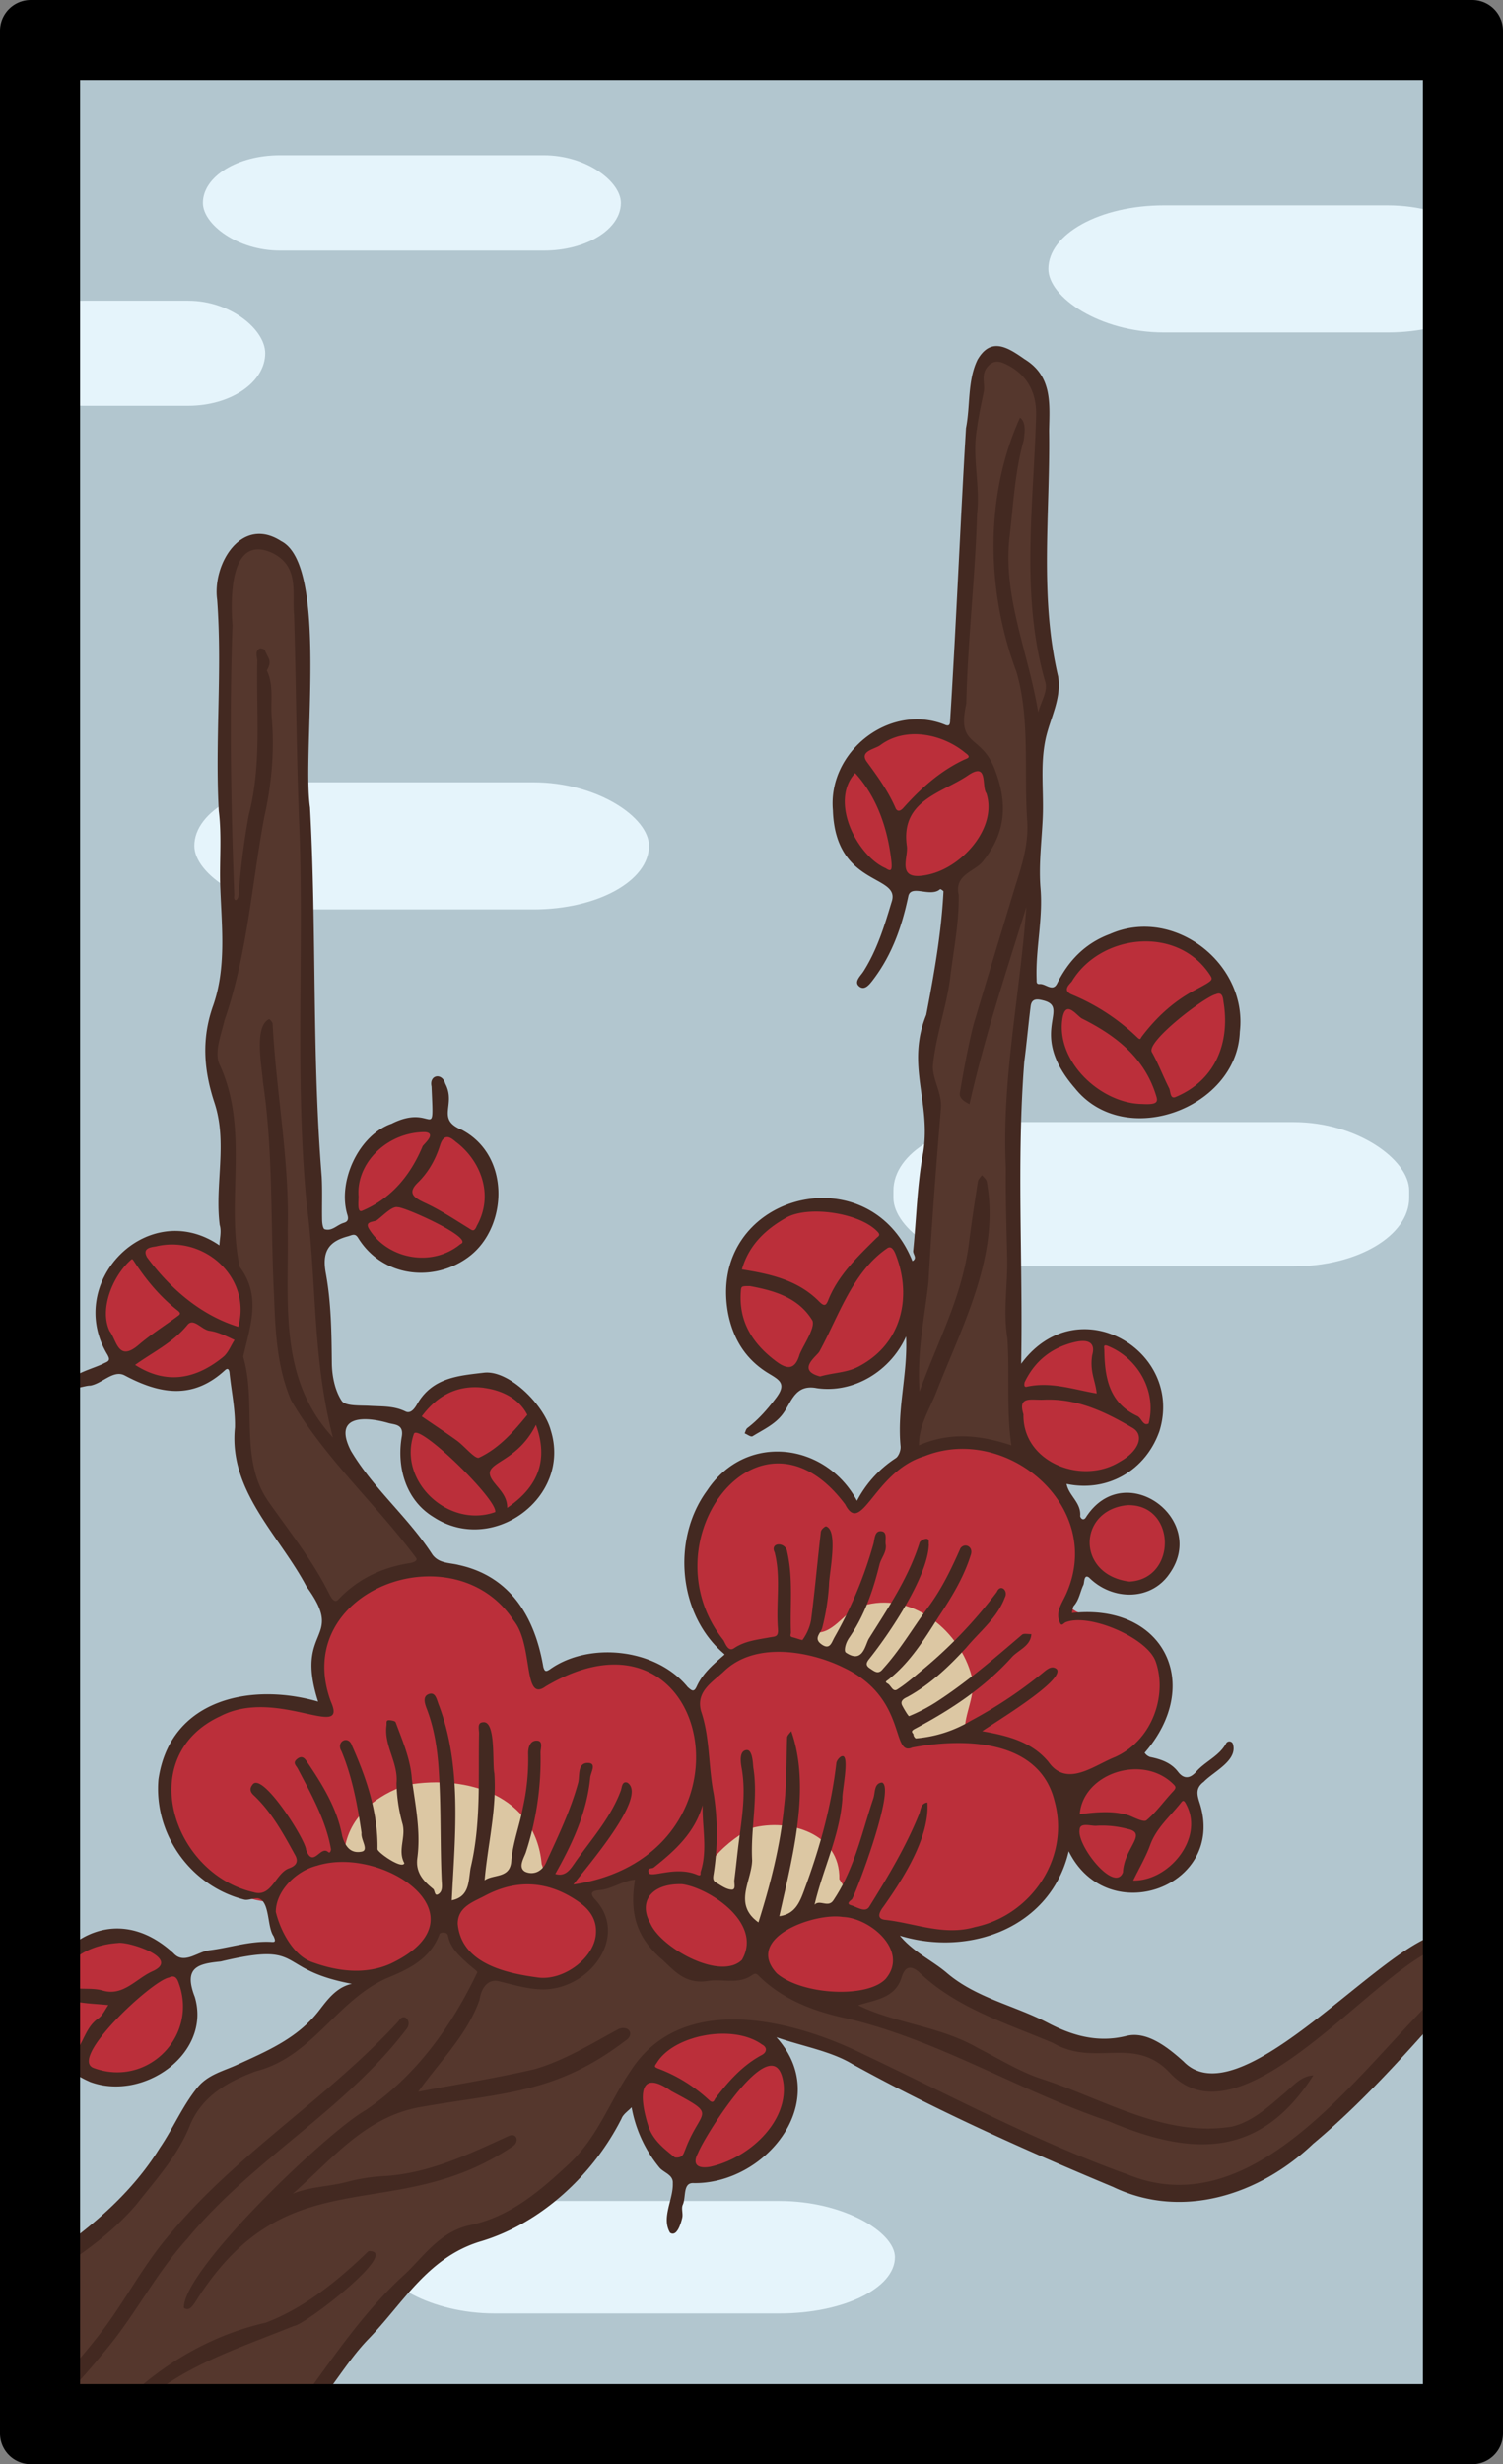 <svg xmlns="http://www.w3.org/2000/svg" viewBox="0 0 976 1600" version="1.1" id="svg1051"><rect x="0" y="0" width="976" height="1600" fill="#808080" stroke="none"/><defs id="defs1030"><clipPath id="clip-path"><path d="M960 22v1556a6 6 0 0 1-6 6H22a6 6 0 0 1-6-6V22a6 6 0 0 1 6-6h932a6 6 0 0 1 6 6z" id="path1027" style="fill:none"/></clipPath><style id="style1025">.cls-7{fill:#592116}</style></defs><g id="Paper_Backing" data-name="Paper Backing"><path d="M960 22v1556a6 6 0 0 1-6 6H22a6 6 0 0 1-6-6V22a6 6 0 0 1 6-6h932a6 6 0 0 1 6 6z" id="path1032" style="fill:#b2c6cf;fill-opacity:1"/></g><rect style="fill:#e5f4fb;fill-opacity:1;stroke:#fef8c8;stroke-width:0;stroke-linejoin:round;paint-order:markers fill stroke" id="rect2873" width="334.921" height="73.016" x="246.221" y="1429.085" rx="75" ry="44.444"/><rect style="fill:#e5f4fb;fill-opacity:1;stroke:#fef8c8;stroke-width:0;stroke-linejoin:round;paint-order:markers fill stroke" id="rect2873-9" width="334.921" height="93.651" x="580.159" y="728.572" rx="75" ry="44.444"/><rect style="fill:#e5f4fb;fill-opacity:1;stroke:#fef8c8;stroke-width:0;stroke-linejoin:round;paint-order:markers fill stroke" id="rect2873-8" width="295.238" height="82.539" x="126.19" y="507.937" rx="75" ry="44.444"/><g id="Wikipedia_Cropped" data-name="Wikipedia Cropped"><g clip-path="url(#clip-path)" id="g1043" style="clip-path:url(#clip-path)"><path d="M492.54 1252.26c-18-9.57-4.23-18.58-29.72-26.5-16.51-28.09 24.93-58.43 51.58-46.08 30.1-2.94 55.49 46.62 22.74 60.46-19.56-2.69-15.07 3.92-30.52 8.06-6.62-3.3-9.03 1.63-14.08 4.06zm-199.21-14.34c-3.62-.53-5.51-5.18-9.82-3.61-6.66-3.06-11.09-11.09-14.8-16.14-1.32-2.93-4.53-3.82-7.45-3.24-8.41-.38-18.48-14-28.9-8.35-28.36-5.75-5.19-32.65 5.82-43.18 16.23-12.22 37-13.55 56.53-13.33 31.86.62 65.74 29 63.48 60.89-8.94 17.39-19.84.94-40.78 12.9-11.51-.53-12.29 12.84-24.08 14.06zm301.37-105.18c-8.48-1-4.25-11.29-7.64-15.9-4.84-3.7-4.28-12.43-8.66-16.19-7.91-7.65-15.09-15.79-24-21.33-5.07.48-8.73-6.36-13.56-6.83-8.17 2.73-18.2-5.8-11.76-14.56 61.43-82.86 173.86 66.56 65.62 74.81z" id="path1035" style="fill:#dcc7a3;fill-opacity:1"/><path d="M55.16 1604c-7-2.51-56.19 5.34-59.16-4 6.66-12.93-13.34-113.44 13.22-113.1 44.64-26.26 88.49-59.88 110.18-108 14.12-37.48 60.94-35.83 82.73-59.52 14.68-14.33 27.53-30.46 47.59-38.71 14.3-5.86 26.58-11.89 32-26.43.79-2.15 3.28-3.48 6.5-3.48 3-.18 6 2.46 6.63 5.43 1.8 10.07 12.94 15.14 18.82 22.8 14.21 6.36 36.59 11.56 52.5 6.15 64.1-35.74-22.69-54.51 38.76-67.23 16.3-7.06 10.09 11.54 10.14 20.68 5 33.39 40.34 53.32 70.85 40.7 2.67-2.46 7.64-2 9.73.89 9.39 7.72 42.54 34.17 57.7 21 .81-3.32 4.86-3.52 7.62-4.41 17.61.67 18.36-19.38 30-23.1 40.1 24.46 86.79 58.89 136.69 55 24.88-3.74 36.81 25 57.66 26.46 62.6-10.33 95.16-73.28 150.93-94.58 32.89 4.76 11.73 27.47-3.54 41.16-39.42 41.86-76.55 86.47-129 113.66-119.47 51.49-317.39-209-403.76-46.77-33.58 74.41-90.88 63.08-134 110.68-38.06 35.44-58.3 73-88 109.67-3.72 3.39-.17 7.45.73 11 .82 10.84-119.58.67-123.52 4.05zm162.72-560.57c-15.81-11.94-22.6-37.76-37.2-52.69-13.42-17.13-22.7-33-22.1-57.79 3.2-19.09-8.93-45.46-1.29-65.7 10.22-27.69-10.19-40.92-8.13-65.63-3.16-36.62 6.34-72.38-10.41-109.11-4.64-30.08 16.07-61 18.41-91.4 5.44-11.72-8.71-10.47-9.12-19.24-.66-43.11-3.52-86-2.13-129 3.8-30.14-5.47-61.75 6.47-90.69 16.94-26.75 48.75 6.67 42.22 27.28 8.28 176.26-4.67 353.16 22.32 528.22-2.88 40.67 42.77 61.94 57.13 96.49-.92 2.34-3.57 4-7.28 4.58-20.97 1.73-33.85 14.75-48.89 24.68zm379-100.93c-11.77-6.1 4-23.11 2-31.9-17.08-33 6.16-78.1 2.28-115.64.13-29.91 9.44-59.76 3.51-88.92-8-23.4 6.42-47.4 8.39-70.84 2.14-17.43 5.69-36.09 5.68-53.32.57-29.71 44.28-27.45 24-79.92A42.35 42.35 0 0 0 628.35 483c-14.07-21.12-.82-60.2-.9-88.11 5.36-48.61-1.63-97.64 7.48-145.88 1-38.65 48.63-5.22 41.91 21.34-1.52 35.75-4.84 71.93-2.75 107.8-4 26.56 12.3 54 6.21 79.06-.14 9.13-10.15 8.06-10.91 15.65 2 19.8.18 39.12 1.65 58.81 3 18-7.68 33.91-7.59 50.43 1.59 3.36 7.56 2.44 7.1 7.08-11.43 89.3-15.39 159.83-13 247.06-3.1 154.76 30.29 84.57-60.71 106.26z" id="path1037" style="fill:#55372d;fill-opacity:1"/><path d="M457.54 1411.2c-9.38.62-7.8-8.09-15.39-6.68-16.73.31-28.86-25.87-28.58-40.76 4.22-31.61 26.83-48 58.68-47 14.55-2.44 27.69 8.06 32.24 20.27 26.69 27.85-13.09 71.42-46.95 74.17zm-381.08-61.83c-58.91-3.76-63.66-86.9 0-91.81 58.77 2.51 62.54 89.57 0 91.81zm471.94-52.48c-47.35 5.06-51.85-32.38-63-22.47-19.83 17.84-56.33-5-66.61-23.7-9.71-10.44 4.37-21.71.2-31.13-1.86-3.36-5.2-6.74-9.32-4.58-6.67 5.55-23.35 4.91-29.51 13.86 34.28 43.92-24.59 73.87-62.85 51.07-20.11-4.13-25.41-43.74-35.32-26.54-22.61 48.31-104.28 37.17-108.55-18.53-81.34-10.18-91.31-131.26-1.44-130.37 76.25 15.55 4.3-21.59 54.53-65.25 42.34-41.31 119.37-14.28 121.13 44.88 6.85 13.36 33-12.7 48.45-7.26 11.6-3.07 35.64 9.44 51.94 23.68 5.64-5.46 27.3-20.32 21.5-28.24-58.14-66.61 19-178.06 86.43-96.78 24.74-28.51 61.53-51 100.13-31.94 15.32 2.43 3.19-13.16 4.5-20.61-2.63-8.72 2.78-15.28.75-22.69 4.14-25.11 34.58-37.84 56.51-30.74 38 10.57 43.89 61.86 11.33 83-23.89 16.31-57.88-9.95-31.49 32.64 10.32 12.42 18.86-15.38 34-11.86 15.64-1.7 29.66 13.57 29.28 29 0 14.72-13.38 28.64-27.48 28.64-20.41-.1-30.4-31.93-37.61 5.87-11.35 17.67 49.59 10.52 58.33 40.67 16.5 31.18-28 63.23-10.88 67.75 12.23.78 22.24 9.88 27.22 20.56 23.58 27.59-16.43 69.14-46.83 57-13 3-23.57-36.81-34.34-20.63-15 55.08-63.27 56.3-108.43 52.77 6.44 25.04-1.34 43.62-32.57 41.93zm-60-110c-11.66 5-44.63 30.8-22.72 41.06 16.84 3 20.12 40.2 33.06 30.09 11.87-17.51 38.88-11.5 48.28-23 4.6-6.16 1.29-9.6-2-14.91.71-29.8-32.55-39.58-56.66-33.25zm-223.84-28c-20 6.31-38.17 20.85-40.82 42.46 12.71 8.68 32.25 6.33 45.91 20 10.38 3.33 10.5 18.76 18.62 23.93 32.91-34.81 70.54-18.53 63.48-34.92-3.95-44.36-48.11-58.27-87.23-51.44zm267.64-99c-28.37 11.72 51.05 18.69 55.57 66 3.41 8.29 32.14 2.59 38.75-1.1-.65-11.86 7.68-24.74 4.47-36.31-7.36-28.77-37.19-54-67.87-46.66-11.53-.06-19.21 16.84-30.96 18.12zM308.35 988c-59-.19-58.67-90.76.09-91.25 60.56-.38 61.19 91.16-.09 91.25zm-195.68-89.78c-53.39-3.11-65.91-73.86-12.8-92.77 69.36-15.59 83.02 91.11 12.8 92.77zm419.87-.5c-19.08-11.63-17-1.67-31.08-10.7-44.55-29.59-25.59-103.75 28.44-104.33 78.55-2.99 80.4 112.01 2.64 115.03zm-258-76.8c-70.25-3.57-51.82-107.53 13.48-86.18 45.49 10.26 38.09 84.62-13.52 86.18zM744.79 721c-77.3-1.27-77.72-112.24-1.18-114.3 72.26 4.35 75.39 106.88 1.18 114.3zM595.84 572.78c-6.34.74-8.23-4.31-13.26-4.93-3.29.8-6.74 1.87-9.63-.76-17.88-9.45-32-32.29-27.27-54.42 2.08-6 2-11.17 8.13-14.41 7-6.62 1.74-14.17 15.68-17.82 73.7-39.24 111.2 82.86 26.35 92.34z" id="path1039" style="fill:#bb2f3a;fill-opacity:1"/><path class="cls-7" d="M956.89 1266.39c-6.36-8.73-18.52-13.65-26.41-9.55-41 14.45-126.76 118.15-162 81.61-10.79-9.72-24-19.78-37-16.53-19.45 4.85-36.25-.76-51.09-8.52-21.62-11.31-46.44-16.08-65.56-32.41-9.55-8.15-21.5-13.35-30.48-24.17 45.44 13.86 98.08-5.37 109.64-54.82 25.35 51.28 102.58 22.92 85-31.45-1.83-5.68-2.61-9.69 2.78-13.71 6.41-6.68 22.44-13.9 18.74-24.78a2.43 2.43 0 0 0-4.21-.26c-4.48 8.39-13.58 11.79-19.53 18.56-3.59 4.08-7.71 5.39-11.8.05-4.52-5.91-11.08-8.15-18.09-9.57a6.89 6.89 0 0 1-3.59-2.76c38.51-44.38 12.49-97.39-47.24-90.76.42-1.62.38-3.64 1.37-4.77 3.47-4 4-9.11 6.14-13.52.67-1.37.19-7.21 3.65-4.73 14.92 15 40.21 15.36 52.33-2.64 25-35.55-29.52-75.2-54.36-36.5-1.45 2.35-3.27 1.11-3.75-.66.83-8.81-7.39-13.27-8.83-21 26.18 5.54 51.12-8.34 60.26-34.15 16.37-52.49-53.09-93.63-89.75-43.87 1.27-66.24-3.06-130.22 2-195.87 1.55-12 2.64-24.15 4.14-36.2.65-5.18 4.16-4.84 8.15-3.84 18.46 4.63-10.86 20.71 20.7 57.08 32.32 40.19 105.27 13 107-36.7 5.2-44.42-43-81.69-84.31-63.48-15.82 5.85-26.81 17-34.32 32.07-2.88 5.78-7.48.05-11.27.38-2.45.22-2-1.59-2.08-3-.74-19.75 4.23-39.15 2.55-59.12-1.27-15.12.76-30.52 1.44-45.79.77-17.06-1.77-34.19 1.87-51.2 2.89-13.47 10.43-26 8.13-40.55-12.31-52.68-5.08-106.1-5.87-159.53.34-17.5 2.25-35.35-15.84-46.5-10.74-7.51-21.84-14.84-30.63.33-6.63 13.67-4.59 29.67-7.5 44.42-3.75 63.13-6.31 126.4-10.26 189.58-.07 2.67-.41 4.4-3.57 2.94-35.72-14.21-76 17.42-72.59 55.61 1.65 50.33 44.61 41.28 38.09 59.65-4.65 15.58-9.44 31.11-18.26 45-1.92 3-6.54 6.91-2.53 9.88 3.6 2.66 6.79-1.83 9.19-5 12-16 18.35-34.08 22.48-53.71 1.68-8 14.39 1 20.69-4.61.19-.17 1.61.72 2.16 1.37-1.32 26.87-6.13 53.77-11.2 80.26-13.28 32.87 3.31 56.62-2 89.51-3.94 20.9-4.32 42.46-6.5 63.71-.23 2.23 3 4.73-.47 6.66-28.77-71.39-133.56-42.6-119.76 33.69 3.35 17.22 11.75 30.41 26.45 39.28 7.27 4.39 11.7 6.79 4.59 16.09-5.58 7.3-11.3 13.84-18.5 19.33-.92.7-1.17 2.29-1.73 3.47 1.73.59 3.67 2.39 5.09 1.88 7.43-4.61 15.63-8.14 20.73-16 5-7.63 7.75-17.89 21.09-15.25 24 3.46 47.84-11.14 57.92-33.58 1.13 24.76-5.95 46.76-3.57 71.35.23 2.52-1.21 6.41-3.17 7.69a73.85 73.85 0 0 0-25.15 27.66c-20.33-37.86-72.22-44.63-97.42-6.53-23.14 31.61-18.67 81.08 11.56 106.29-6.86 6-14.16 11.92-18.17 20.73-1.84 4.05-3.15 2.92-5.92.45-20.73-25.4-64.13-29.32-89.13-11.72-2.92 2.05-3.72 1.72-4.59-1.31-5.45-32.14-21.15-58.82-54.91-66.19-5.91-1.55-12.67-.85-17.07-6.67-15.59-24.18-38.42-42.92-53-67.56-12.09-23.77 10.12-22.07 24.23-18 3.83 1.2 10.22.52 8.85 8.73-3.35 19.24 2.08 41.09 20.59 52.34 38.21 25.08 90-12.68 76.06-56.55-4.39-16.25-27.05-39.11-43.35-37.17-15.82 1.89-32.51 2.94-42.59 19.13-1.2 1.93-4.08 8.16-8.34 6.06-7.53-3.71-15.26-3.17-23.11-3.64-6.36-.38-15.93.3-18.3-3.29-4.44-6.76-6.31-16.24-6.39-24.62-.2-19.5-.4-39.06-3.91-58.13-2.49-13.58 1.28-20.53 14.18-24 2.84-.75 4.74-2.32 6.76.94 16.3 26.37 50.54 29 72.64 11.72 24.57-19.19 26.45-65.13-5.23-81.82-17.07-7-3.51-16.22-10.76-29.94-2.1-7.48-10.61-5.76-8.94 1.75 1.59 38.42 1.62 10.28-25.93 24.16-21.27 7.33-35.36 37.55-28.68 59.29 1.24 4-1 4.68-2.74 5.24-4.1 1.32-7.43 5.53-12.1 4-1.07-.35-1.57-3.8-1.61-5.83-.2-9.45.24-18.92-.27-28.34-6.44-79.77-3.21-159.66-7.58-239.64-5.39-36.8 12.37-157.28-18.76-173-25.93-16.8-44.76 15.2-41.55 38.07 3.4 45.79-1.45 91.31 1.05 137.09 2.09 16.59.31 33.63 1 50.44 1 25.63 3.9 51.79-4.72 76.22-7.72 21.88-5.9 42.27 1 63.12 8.55 26.18 0 52.75 3.32 79.13 1.29 4 0 8.78-.18 13.21-46.33-31.79-101.1 23.85-72.66 71.08 1.64 3 1.36 4-2 5.35-6.45 3.57-24.35 7.5-24.72 15.14 1.4 3.75 11.91-.67 15.47-.49 7.87-1.3 15.06-10.54 22.44-6.61 22.85 12.16 44.26 15.79 65.08-3.39 1.88-1.73 2.73-.47 2.95 1.75 1.21 11.84 3.82 23.69 3.51 35.48-4.17 41.29 28.88 69.82 46.53 103.31 25.64 35.12-8.13 25.86 7.49 74.62-43.65-12.58-96.22-1.67-103.69 50.59-3 35.5 20.85 69.15 55.75 78 2.61.6 6-1.09 8.83-.93 7.93 1.7 5.86 18.47 10.14 24.54 2.11 4.53.36 3.9-2.47 3.79-13.42-.5-26.14 3.85-39.19 5.47-7.72.95-16.42 9.45-23.2 2-61-56.38-129.28 50.66-54.16 83.49 34.43 12.77 78.86-18.22 67.92-55.2-7.49-19.28 2.06-21.53 16.8-23 56.13-13.35 34.24 4.94 85.22 14.5-10 2.12-15.93 10.36-21.06 17-14 18.29-33.91 26.59-53.57 35.59-9.06 4.15-18.91 6.34-25.71 14.75-9.81 12.14-15.77 26.6-24.45 39.29C79 1434.57 39.41 1461.33 0 1485.38c-9.1 2.91-9.27 16 2 10.76 30.22-19.68 62.77-36.84 86.56-64.75 12.74-16.24 26.76-31.53 34.6-51 8-19.8 25.49-29.1 43.19-35.61 36.52-9.35 52.09-45.82 84.93-60.42 14.71-6 28.24-12.62 34.21-28.74.93-1.23 5.19-1.29 5.45 1.3 1.56 8 7.37 13 12.93 18.12 2.12 2 6.41 4.93 6.07 5.63-16.81 35.21-39.83 67.24-72.67 89.56-24.5 13.79-118.68 103.61-117.85 128.25 3.42 2.52 5.73-1.38 7.65-4.15 60-95.57 127.88-48.14 205.74-100.65 4.78-3 2.77-9.2-2.47-6.81-26.49 12.15-52.54 24.7-82.29 26.14a117.78 117.78 0 0 0-22.42 3.62c-11.68 3.2-24 3-35.51 7.75 25.58-22.35 47.44-50.56 84-56.46 52.87-9.27 86.89-8.51 131.85-42.8 6.42-3.94 2.47-10.2-4-7.81-17.84 9.56-34.86 20.31-54.52 26.12-25.13 5.85-50.74 9.91-75.88 14.72 13.79-19.35 31.72-36.84 39.78-59.54 1.58-10 6.93-13.56 12.44-12.23 9.77 2.35 19.77 5.47 29.74 5.31 30.37-.79 55-35.24 32.55-58.74-4.41-5 .87-5.4 2.79-5.67 8.49-.57 15.17-6.09 23.48-6.81-3.69 22 1.05 37.84 18 52.16 7.77 7.21 14.83 16 29.65 13.55 9-1.46 19.36 2.49 28.19-3.61 2.34-1.61 3-1.18 4.64.44 15.74 15.58 36 23 56.67 27.47 59.91 14 112.25 47.14 170.31 66.79 54.94 23.3 98.77 23.79 133-29.73-8.31.31-13.78 7.58-19.76 12.39-10 8.48-19.85 17.63-33 20.84-44.1 7.24-83.84-18.27-124.48-31.23-14.07-4.74-27.18-13-40.59-19.78-24.29-14.17-53.91-16-77.73-27.75 11.17-3.63 24-4.5 28.22-18.09 2-6.38 5.16-8.4 10.9-3.81 24.23 23.51 56.85 33.46 87.27 46.31 27.67 16.15 53-5.41 76.27 19.69 45 47.59 127.36-60.64 170.51-80 6.71-4 13.82 0 19.07 4.67 4.34 3.86-.72 7.17-2.84 9.76-5.25 6.4-11.08 12.34-16.81 18.32-50.36 49.65-116.87 146.17-197.6 113-59.07-21.15-114.47-51-171.08-77.83-46.19-22.85-118.69-41.41-151.92 11-13.46 19.65-21 42.39-39.54 59.78-19.3 18.06-38.46 34.43-64.33 39.94-19.52 4.16-29.57 19.57-42.14 31.6-35.84 32.35-59.25 74.91-90 111.61-4 3.28-3.75 10.31 1.5 11.75 2 0 3-3.31 4.68-4.4 10.6-7 13.41-19.85 22-28.87 13.91-14.68 23.77-33.23 37.84-47.73 22.32-23 38.41-52.93 72.65-63.32 39.18-11.58 73.25-43.12 91.7-79.81 1.06-2.86 4.3-4.9 6.54-7.32a85.46 85.46 0 0 0 17.76 38.76c2.84 3.78 9.42 4.83 9 10.64.36 10.55-7.59 22.27-1.79 32.06 4.58 3.08 7.21-6.66 7.93-9.79.6-2.71-.74-6 .33-8.4 2.2-4.82 0-14 6.51-14.06 47.12 1.15 91.55-53.41 54.29-94.68 18.29 6.21 35.58 9.08 49.5 17.5 54.71 30.15 111.5 55.62 169.1 79.68 45.15 21.62 95.4 4.92 129.84-27.93 37.44-31.29 69.27-68.89 101.67-105.26 5.55-6.25 7.56-13.59 2.61-20.39zM732 977.3c31.91-1 32.68 47.93 1.46 49.64-34.72-4.31-33.75-46.5-1.46-49.64zm57.55-331.73c4.82-2.15 4.66 3.73 5.09 5.79 4.05 26.49-5.86 50.09-30.83 60.75-4.14 2.07-3.57-3.45-4.63-5.54-3.91-7.71-6.95-15.88-11.17-23.4-4.11-6.63 34.04-35.89 41.54-37.6zm-93.49-8.42c18.67-30.82 68.58-36.59 89.78-3.95 1.94 3.12 1.87 3.42-9.85 9.61-13.91 7.37-25.09 17.75-34.52 30.17-.87 1.15-.79 2.62-2.9.63a136.61 136.61 0 0 0-42.33-27.74c-7.04-2.87-1.36-7.01-.18-8.72zm-6.35 25.77c1.71-15.26 9.51-3.28 12.92-1.57 22.17 11.09 41.08 25.72 48.39 51 1.13 3.92-1.07 4.93-9.49 4.48-25.72-.29-54.83-26.08-51.82-53.91zM510.5 790.68c14.51-8.2 48.38-3.11 59.6 9.35 1.92 2.13 0 2.85-1 3.87-12.23 12.14-24.83 24-31.38 40.51-1.39 3.53-2.67 3.81-5.78.67-13.8-14-31.89-17.91-50.18-20.84 4.4-15.51 14.97-25.78 28.74-33.56zm8.72 88.83c-2.87 9.79-7.86 10-15.35 4.31-15.17-11.4-24.25-25.64-22.8-45.28.26-3.49.33-3.48 5.94-3.48 15.49 2.89 31.49 7.3 40.56 22.38 1.9 4.88-5.95 15.98-8.35 22.07zm38 7.94c-7.56 3.9-15.87 3.73-24.68 6.27-15.87-4.16-1.68-13.43-.37-16.31 12.62-23.16 21.42-51.57 44.07-67 3.42-2.25 5.31 3.82 6.15 6.16 9.27 25.53 3.61 56.05-25.17 70.88zM348 925.13c8.37 22.9 1.42 40.35-18.66 53.94.13-7.11-4.43-11.41-8.14-16.07-11.89-14.6 12.8-9.89 26.8-37.87zm-33.74-24c11.45 1.5 22.83 6.88 28.17 17.52-8.94 11-18.51 21.79-31.36 27.78-2.5 1.17-9.25-7.3-14.3-11-7.52-5.44-15.28-10.55-22.9-15.78 9.79-13.23 22.9-20.71 40.36-18.57zM268.76 931c2.78-7.44 54.71 42.84 52.8 50.79-30.38 10.83-63.51-20.14-52.8-50.79zm30.35-123.32c-18.38 15.32-47.05 10-59.27-9.4-3.62-5.6 3.11-4.58 5.19-6.19 4.21-3.27 9.81-9.17 13.26-8.23 4.3-.34 49.99 20.14 40.82 23.85zm-13.31-64.21c2.86-9 8.06-3.82 10.4-1.91 14.82 11.09 25.26 33.26 13.37 54.49-1.79 4.45-3.22 2.58-5.85 1-9-5.55-17.86-11.42-27.38-15.86-7-3.26-12.39-6.2-5-13.34 7.14-6.98 11.66-15.43 14.46-24.38zm-53 32.83c-1.33-21.16 18.52-41.24 43.19-41.24 7.94.75-1.09 8.09-1.55 9.19-7.82 18.77-20.32 34-39.32 41.93-3.51 1.48-2.12-6.65-2.3-9.88zM76.69 1261.55c6.38-1.15 41.14 9.86 22.49 18.33-10.71 4.7-19.12 16.52-32.53 12.56-9.58-2.83-20.05 1.61-28.62-6.36 6.71-15.77 21.21-23.33 38.66-24.53zM33.56 1308c-1.3-8.65.79-14.24 10.31-9.59 8.43 2.45 17.71 2.57 26.49 3.46-2.15 3-3.72 6.76-6.56 8.71-8.4 5.76-9.44 16.07-15.83 23-6.28-7.58-13.26-14.74-14.41-25.58zm27.17 34.7c-16.37-6.3 38.31-57 49-58.67 5.07-2.62 6 2.91 6.87 5.11 11.16 34.11-21.53 66.25-55.87 53.56zm668.48-127c-5.37 13.71-30-17.21-28.15-27.67.21-5 7.26-2.27 11-2.57a63.33 63.33 0 0 1 19.91 2c13.86 2.76-1.97 12.12-2.76 28.2zm38.11-45.72c1.6-2.08 2.78 1.36 3.4 2.44 10.8 21.74-11.89 49.07-34.87 48.6 4-8.22 8.21-15.33 11-23 4.15-11.46 13.39-18.94 20.47-28.08zm-5.72-11.83c2.46 2.11 2 3.05 0 5.18-5.77 6.16-10.71 13.24-17.11 18.58-1.74 1.46-7.65-1.66-11.45-3.18-10.35-3.3-21.59-2.06-31.89-.81 2.12-26.33 40.31-39.18 60.45-19.81zm-41.34-283.86c19.25 8.27 30.9 29.61 25.62 50-3.61 1.91-4.54-3.53-7.31-4.83-18.48-8.62-21.2-25.13-21.48-42.85-.04-2-1.09-4.27 3.17-2.32zm-54.87 23.1c6.59-13.65 17.24-22.22 32-25.87 10.14-2.49 14 .9 11.85 8.37-1.73 10.91 2.28 17 2.89 24.88-15-2.57-29.69-7.82-45.24-4.4-2.15.63-1.81-1.74-1.5-2.98zm12.29 11.42c21.7-.95 40 7.82 57.79 18.31 8 4.7 4 15.13-8.22 21.92-24.85 15.54-63.35.25-62.65-30.69-3.79-12.23 4.93-9.18 13.08-9.54zM575.15 563.75c-18.47-7.92-36.85-43.31-19.85-61.78 14.4 15.71 21.32 36.67 23.58 57.63.51 5.74-.36 6.4-3.73 4.15zm6.36-39.13c-4.75-10.93-11.54-20.36-18.58-29.95-5.21-7.1 5.36-8.19 8.86-10.95 16.38-12.12 40.31-7.22 55.12 5.16 4.28 3 1.22 3.4-1.43 4.67-15.33 7.34-27.7 18.52-38.91 31.05-2.04 2.28-3.99 2.49-5.06.02zm21.93 43.11C581 573 590 557.11 588.88 549.38c-4.27-29.79 22.72-34.35 39.73-45.95 13.44-9.14 8.55 7.34 11.92 11.69 7.15 21.99-15.21 47.53-37.09 52.61zm37.28 199.35c-.4-1.52-2-2.72-3.08-4.06-.92 1.39-2.43 2.7-2.66 4.2-2.14 13.92-4.31 27.85-6 41.84-5 34.54-19.54 60.57-31.9 94.53-1.64-26.15 3-46.18 5.83-71 2.12-37.71 4.95-75.42 8.11-113.07.73-9.48-5.08-17.83-5.28-26.91 1.67-19 8.58-37.8 11.17-56.79 2.11-18.07 6-36.67 5.63-54.82-2.94-13.07 10.17-14.94 15.59-21.59 15.1-18.57 16.21-37.59 8.21-58.87C637.55 476 621 486 627.47 456.91c.92-41.27 5.85-82.05 7-123.26 2.2-17.95-3.32-36.75-.15-54.92 1.08-8.06 2.82-16.09 4.44-24.07 1.09-5.36-1.92-11 2.26-16.21 3.7-4.61 7.48-4.21 11.86-2.14 14.31 6.78 20.41 18.72 19.92 33.93-1.6 57.28-10.17 115.77 5.75 171.82 2.3 6.37-2.32 12.78-4.38 20.46-6.32-38.62-22.53-73.76-18.78-112.2 2.59-21.54 3.47-43.41 9.39-64.52.53-4.73 1.82-11.33-2.4-14.64-23.08 50.69-22 112.47-2.41 164.87 9 30.17 4.89 64.66 7 96 1.14 14.49-2.71 27.94-7.11 41.5-9.34 30.7-18.69 61.5-27.83 92.23-3.56 14.53-6.29 29.28-8.74 44-.56 3.33 3.16 5.64 6.27 7.19 10.05-44.45 23-83.28 36.92-128.07-4.28 58.88-16.09 111.37-13.32 169.52-.22 19.48.44 39 .86 58.45.39 17.37-2.76 34.7.15 52.15 1.54 23-.75 46.46 2.57 69.45-20-6.68-39.72-8.87-60 0-.14-12.66 6.66-23.09 11-33.84 16.87-43.38 42.02-89.71 32.98-137.53zM469.8 1065c-50.71-63.95 23.42-162.61 79-88.22 10.78 21 18.82-21.45 51.56-31.34 53.21-21.25 117.71 32.95 91.79 89.91-2.7 5.91-7.1 11.69-3.81 18.36 1 2.55 2.34.16 3.69-.38a19.18 19.18 0 0 1 5.56-1.22c17.28-1.47 47.94 12.84 52.86 26.68 7.57 21.35-1.65 50.89-26.38 62.06-13.92 5.5-31.24 20-43.17 3.22-10.75-13.07-26.35-17.1-43.07-20 7.42-5.35 53.47-32.84 48.48-40.22-3.32-3-6.78.39-9.3 2.41a291 291 0 0 1-46.65 31.06 82.08 82.08 0 0 1-35.59 11.41c-.41.08-1.66-1.51-1.57-2.21.15-1.18-2.54-2 .47-3.76 23.73-12.57 45.82-27.1 63.81-47.25 4.7-4.59 11.77-7 12.25-14.47-2.06.09-4.84-.66-6.07.39-18.22 15.56-36.33 31.25-56.54 44.22a110.6 110.6 0 0 1-16.77 8.62c-.45.2-3.17-4.34-4.47-6.86-1.83-3.58 2.21-5 3.63-5.76 14.91-8.25 26.8-19.71 38-31.89 8.81-10.56 20-19.19 24.95-32.39 2.53-4.66-2.84-9.27-5.14-3.72a299.07 299.07 0 0 1-49 51.15c-5.11 4.23-10.14 8.65-15.71 12.18-2.91 1.85-4-2.65-6.14-3.81s-.94-1.54.23-2.46c14.12-11.06 23.3-25.93 32.65-40.69 8.52-12.79 16.53-25.83 21.09-40.58 1.72-5.25-4.07-8-6.8-4.06-6.1 13.87-12.62 27.31-21.76 39.28-9.53 13.09-17.57 26.89-28.56 38.95-3 3.91-5.53 1.54-8.28-.25-3.21-2.08-2.61-3.76-.36-6.52 13.2-16.54 37.77-53.18 38.48-73.87-.31-1.43.7-4-1.86-3.83-1.48.08-3.79 1.34-4.17 2.56-7.14 22.7-20.37 42.29-32.86 62.19-2.43 3.89-3.85 16.68-15 9.12-1.39-.94-.39-5.92 2.06-9.47 10-14.48 15.64-30.8 19.8-47.71 1.08-4.4 4.8-8 4-13-.5-3.12 1.3-8.07-2.7-8.59-4.67-.61-4.39 5.21-5.22 8.11a269.37 269.37 0 0 1-25.21 60.54c-2 3.42-3 8.93-8.79 4.59-5.13-3.85-.15-7 .76-10.67a149.18 149.18 0 0 0 4.36-27.65c0-7.32 6.32-35.72-2-38.13-1.39.47-3.15 2.25-3.31 3.61-2.19 19.06-3.9 38.18-6.32 57.21a31.82 31.82 0 0 1-5.62 13c-1 0-4.33-1.28-6.33-1.75-2.25-.53-1.17-1.66-1.14-3.19-.65-17.4 1.5-35-2.41-52.15-.82-6.86-11.52-6.51-8.16.26 4.16 16.39.79 33 2.1 49.47.44 5.58-1.7 5-5.7 5.73-7.73 1.46-15.72 2.24-22.75 6.94-3.78 2.69-5.69-3.16-6.89-5.16zM455 1215.31c-.32 1 .66 3-2 2.1-14.69-6.47-31.47 2.93-31.83-1.86-.83-3 2.16-2.1 3.36-3 13.72-10.89 26.56-22.47 31.72-40.47-.34 14.48 3.35 28.99-1.25 43.23zM71.16 864.24c-6.71-14.19 1.89-35.14 13.14-45.56 1.58-1.39 1.44-1.7 2.93.59 7.76 11.9 16.85 22.8 28.1 31.61 1.78 1.4 2 2.2.63 3.23-8.56 6.39-17.7 12.1-25.78 19-13.56 11.67-14.32-2.89-19.02-8.87zM145 881c-17.86 14.6-37.07 18.21-57.25 5.22 11.46-8.26 24.48-14.37 34-26 4-4.91 9.26 3.37 14.55 3.87 5.53.82 10.92 3.57 16 5.95-2.42 3.71-4.09 8.31-7.3 10.96zm9.75-19.51c-24.58-7.65-44.28-24.9-59.26-45.13-3.44-6.21 2.87-6.56 5.9-7.1 31.17-7.42 62.17 20.3 53.32 52.23zm19.48 113.29c-19.11-27.22-7.29-63.11-16.3-93.92 4.48-19.92 12-39.27-2.29-58.28-9.21-43.38 6.6-89.29-13.19-131.68-3.4-7.74 1.15-19 3.37-28.55 14.75-42.58 17.56-87.54 25.73-131.48 4.85-21.65 6.81-43.36 4.9-65-.88-10.05 1.52-20.77-3.15-30.51 3.57-6.55 1-7.35-1.34-13.22-.16-.64-2.72-1.47-3.45-1-3.26 2-1.41 5.38-1.43 8.06-.78 33.45 3 67.18-5.54 100a496.4 496.4 0 0 0-6.66 52.55c-1 4-3.47 3.24-2.75-.49-2.16-58.42-3.2-116.76-1.16-175.2-1.32-17.28-1.92-59.91 26-47 17.71 8.87 12.6 25.8 14 40.3 1.41 46.77 1.52 93.58 3.52 140.56 2.84 80.45-3 161.28 4.63 241.61 6.73 51.92 3.53 99.87 17.07 151.79-35.61-38.33-28.57-87.52-29.36-134.65 1.28-44.94-7.49-89.16-9.79-133.84 0-1.09-2-3.26-2.25-3.15-10.09 4.77-4.66 30.91-4.06 40.71 6.88 46.15 4.85 93.19 7.26 139.71.84 22.86 1.92 45.85 11.11 67.24 21.82 37.43 55.05 67.22 80.95 102 1.72 2.14-2 3.29-3.79 3.57-18.18 2.84-33.85 10.19-46.69 23.78-2.67 2.82-5.09-2.49-6-4.22-10.77-21.56-25.71-40.17-39.38-59.69zm80.14 299.89c-16.74 7.8-35.19 5.34-51.39-.56-12.07-4-20.76-19.84-23.88-32.73 0-13.33 12.85-26.57 26.87-30.07 43.03-13.4 110.9 33.18 48.36 63.36zM387 1254.54c-.15 16.33-21.1 32-38.08 29.39-21.07-2.84-49.36-9.29-51.68-34.75-.06-11.07 10-14.22 17.7-18.32 21.1-11.21 42-9.55 61.49 4.45 6.14 4.41 10.9 10.69 10.57 19.23zm-14.67-30.92c8.11-10.93 48.83-57.37 35.07-66.14-3.55-1.25-3.57 3.2-4.22 5-6.65 18.09-19.61 32.13-30.3 47.6-2.7 3.9-5.93 8.66-12.29 6.65 11.11-19.7 20.52-39.86 22.69-62.66.48-3.63 4.36-9.34-1.53-9.4-7-.07-5.14 8.55-6.36 13-4.88 17.71-12.68 34-20.3 50.56-2.84 7.48-9.26 9.37-14.16 7-4.87-2.83-.49-9.14.65-12.81A194.94 194.94 0 0 0 351 1138c-.06-2.77 2-7.74-2.45-7.82s-5.73 4.57-5.58 8.88a143.91 143.91 0 0 1-3.41 34.58c-2.16 11.61-6.59 22.95-7.54 34.78-.83 11.42-11.56 8.34-17.33 12.45 2-23.16 7.94-45.93 6.33-69.39-1.47-6.57 1.22-34.41-7.38-33.22-4 .22-2.5 4.51-2.55 7.27-.57 29.26 1.39 58.46-5.49 87.34-1.45 8.78-.65 18.63-12.23 21 2.08-41.93 6.76-86.56-8.32-126.6-1.41-3.15-2-9.14-6.78-7.25-4.51 1.78-1.87 7.52-.72 10.64 5.19 14.07 6.88 28.47 7.61 43 1.27 22.53.63 45.23 1.67 67.77.19 3 .63 6.46-2 8.28-2.83 2-2.29-2.21-3.58-3.25-6.18-5-11.52-10.55-10.26-20 2.31-17.24-1.23-34.22-3.54-51.19-.8-12.88-6-24.78-10.53-37-.29-.84-2.66-1.25-4.1-1.34-2.45-.15-1.61 1.93-1.82 3.25-1.87 13.2 7.76 24.34 6.48 37.62a105.44 105.44 0 0 0 3.85 26.23c2.52 8.76-3.34 17.41 1.25 25.7-1.39 4.27-17.41-6.92-17.45-9.11.37-23.77-7-45.7-16.54-67.12-2.21-7.16-10.68-2.84-6.82 3.61 7 16.72 10.43 35.3 13 53-.63 4.37 5 11.21.06 12.17-7.59 1.49-10.82-4-12.59-10.07-3.34-18.29-13-33.65-23.12-48.64-1.19-1.82-3-4-6.12-1.52s-.91 4.12.24 6.08c8.79 16.69 18.54 34.07 21.71 52.67-.22 1.51-.8 2.64-1.92 1.66-5-4.36-9.66 10.81-14.25-1.34-.25-6.62-29.12-52.22-35-42.06-1.64 2.11-1.4 4.35.78 6.39 11.86 11.1 19.43 25.12 27.14 39.14 3.54 6.44-3.16 8.07-4.86 8.83-8.24 4-10.78 18.69-22.17 15.21-52.57-12-77.58-88.39-21.61-114.3 36.27-18.93 83.1 16.26 71.89-9.26-27.07-72.3 79.94-112.07 118.7-52.76 12.89 16 5.79 53.49 20.61 42.72 108.39-64.47 143.28 109.72 18.04 128.59zm109.52 48.86c-14 13.91-52.83-7.81-59.57-23.75-7.79-13.63.28-26 20.74-25.32 16.98 2.26 52.6 24.92 38.8 49.07zm93.47 12.19c-11.68 12.94-54.35 10.78-70.87-3.34-21.59-23.19 24.46-39.57 42.83-36.66 17.84.62 43.01 21.98 28.01 40zm-.59-38.13c-6.44-.69-3-6.07-1-8.63 12.81-18.18 30.07-45.09 28.49-67.58-4.41.62-4.17 4.57-5.35 7.49-8.58 21.27-20.37 40.86-32.42 60.24-2.51 4-7.78.27-11.61-.92-3.87-1-.65-3 .45-4 4.38-8.64 28.22-72.64 19.47-75.74-5.25.36-4.39 6.57-5.56 10.06-5.91 17.61-10.14 35.84-18.18 52.6a109.56 109.56 0 0 1-7.87 13.85c-3.42 5.07-8.77-.75-12.2 2.82 5.36-23.27 16.48-44.81 18.07-69.08-.33-4.07 4.88-28.31-.09-27.36-1.4.07-3.64 2.74-3.84 4.44-3.15 27.32-10.32 53.53-19.69 79.31-3.56 9.78-6.11 18.61-17.34 20.15 8.26-37.67 20.8-83.16 7.75-120.19-.94 1.4-2.64 2.77-2.69 4.2-.55 15-.19 30-2 45-2.4 25.59-9 50.72-16.61 75-16.44-11.76-4.57-26.47-4.09-40.17-1.12-20.34 4-40.59.72-60.62-.33-4.52-.88-11.45-4.39-11.09-4.9.51-3.81 8-3.17 11.57 3.23 18-.42 35.49-2.45 53.24-.75 6.51-1.44 13-2.25 19.52-.28 2.29 1.21 6.45-1.83 6.29-3.5-.17-7-2.79-10.24-4.7-2.17-1.27-1.74-3.45-1.37-5.76a166.77 166.77 0 0 0 0-51.82c-3.5-17.7-2.34-36.36-8.16-53.49-3.64-13 7.5-19 14.84-26 21.24-20.45 57.95-12.2 77.49-2.51 42.07 19.74 30.74 58.19 44.78 52 33.33-6.3 82.76-5.67 92.48 35.11 10 36.78-15.36 73.79-51.67 81.43-20.34 5.93-39.07-2.57-58.5-4.66zm-148.26 92.93c10.9-18.12 49.45-25.6 68.33-12 3.79 2 3 5.2 0 6.78-12.65 6.75-21.76 17.11-30.26 28.23-.58.75-1.19 3.78-4 1.2a100.44 100.44 0 0 0-32.92-20.49c-3.07-1.19-2.62-1.56-1.18-3.72zm18.41 56.53c-1.06 2.18-1.25 5.38-6.62 4.82-6.15-5-13.81-10.59-17.07-19.81-5.81-17.8-7.59-39 14.74-23.26 31.2 16.64 19.07 10.86 8.95 38.25zm64-42.43c2.24 24.69-22.56 47.69-47.59 53.29-7.09 1.31-12.45-.57-8-8.93 4.59-11.69 50.71-85.36 55.59-44.4zM70.4 1523.77c-12.54 15.35-25.66 30.94-41.67 43.54-7.93 4.44-16.09 23.62-23.49 23.77-4.15-.47-1.43-3.67-2.46-5.41a15.18 15.18 0 0 1 5.72-10.94 407.65 407.65 0 0 0 55.43-58.14c16.8-21.35 29.11-46.3 47.16-66.86 43.35-51.93 102.36-87.83 147.84-137.56 3.42-6 8.88.43 5.14 5.13-40 52.74-100.33 85.13-142.42 136.28-19.57 21.42-32.99 47.83-51.25 70.19zm120.47-13.56c-37 15.09-76.27 26.9-105.24 56.4-13.31 10.67-20.58 28-35.55 36.07-.5-.94-1.22-2.39-1.87-3.62 28.42-44.42 72.21-79 124.17-90.91 25.07-9.31 47.69-27.87 66.91-46.51 22.1-.88-41.96 48.46-48.42 48.57z" id="path1041" style="fill:#432921;fill-opacity:1"/></g></g><rect style="fill:#e5f4fb;fill-opacity:1;stroke:#fef8c8;stroke-width:0;stroke-linejoin:round;paint-order:markers fill stroke" id="rect2873-81" width="168.254" height="68.254" x="3.968" y="195.238" rx="50" ry="50"/><rect style="fill:#e5f4fb;fill-opacity:1;stroke:#fef8c8;stroke-width:0;stroke-linejoin:round;paint-order:markers fill stroke" id="rect2873-8-2" width="295.238" height="82.539" x="680.762" y="133.333" rx="75" ry="44.444"/><g id="Red_Japanese_Frames" data-name="Red Japanese Frames"><path class="cls-7" d="M0 20v1560a20 20 0 0 0 20 20h936a20 20 0 0 0 20-20V20a20 20 0 0 0-20-20H20A20 20 0 0 0 0 20zm924 1528H52V52h872z" id="path1046" style="fill:#000;fill-opacity:1"/><path d="m952.1 15.41-23.41 23.42a4 4 0 0 1-2.83 1.17H50.14a4 4 0 0 1-2.83-1.17L23.9 15.41A2 2 0 0 1 25.31 12h925.38a2 2 0 0 1 1.41 3.41zM40 1549.86V50.14a4 4 0 0 0-1.17-2.83L15.41 23.9A2 2 0 0 0 12 25.31v1549.38a2 2 0 0 0 3.41 1.41l23.42-23.41a4 4 0 0 0 1.17-2.83zM936 50.14v1499.72a4 4 0 0 0 1.17 2.83l23.42 23.41a2 2 0 0 0 3.41-1.41V25.31a2 2 0 0 0-3.41-1.41l-23.42 23.41a4 4 0 0 0-1.17 2.83zM925.86 1560H50.14a4 4 0 0 0-2.83 1.17l-20 20a4 4 0 0 0 2.83 6.83h920.55a2 2 0 0 0 1.41-3.41l-23.41-23.42a4 4 0 0 0-2.83-1.17z" id="path1048" style="fill:#000;fill-opacity:1"/></g><rect style="fill:#e5f4fb;fill-opacity:1;stroke:#fef8c8;stroke-width:0;stroke-linejoin:round;paint-order:markers fill stroke" id="rect2873-81-1" width="271.429" height="61.905" x="131.746" y="100.794" rx="50" ry="50"/></svg>
